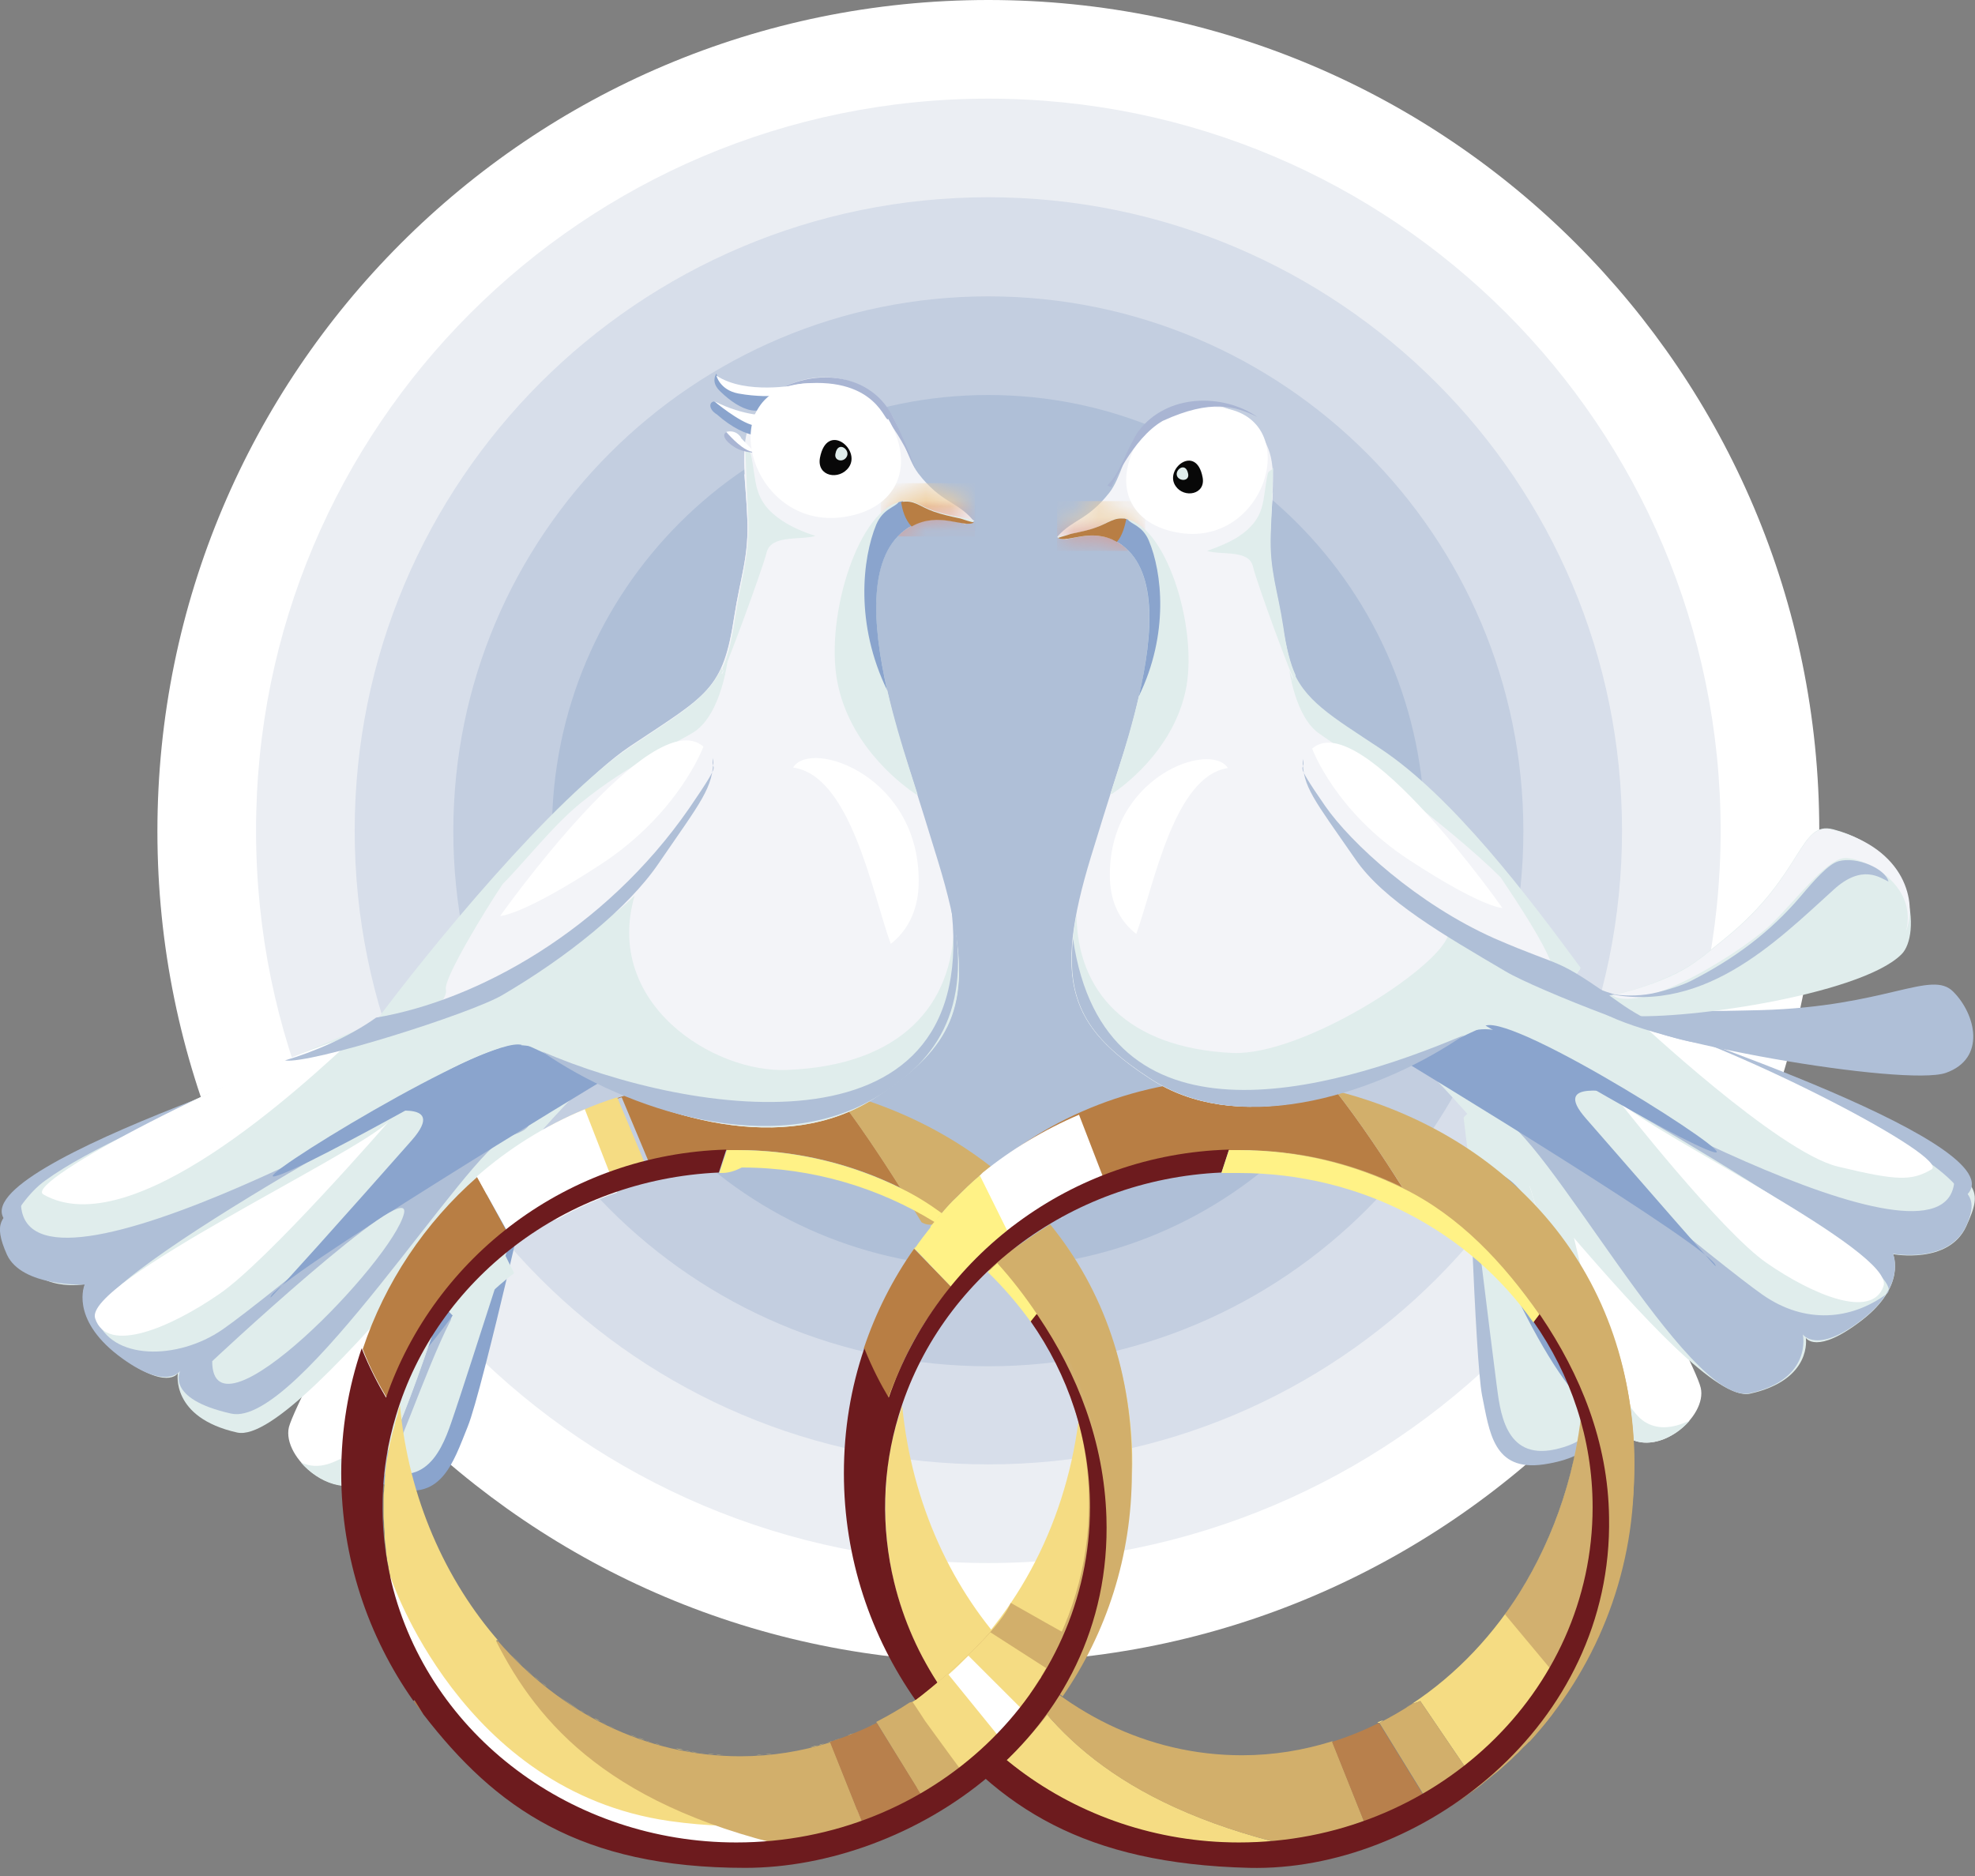 <svg width="80" height="76" viewBox="0 0 80 76" fill="none" xmlns="http://www.w3.org/2000/svg">
<rect x="0" y="0" width="80" height="76" fill="#808080" stroke="none"/>
<g clip-path="url(#clip0_2001_6053)">
<path d="M40.034 0C58.618 0 73.692 15.073 73.692 33.658C73.692 52.242 58.618 67.336 40.034 67.336C21.449 67.336 6.376 52.263 6.376 33.678C6.376 15.094 21.429 0 40.034 0Z" fill="white"/>
<path d="M40.035 3.996C56.42 3.996 69.697 17.273 69.697 33.658C69.697 50.043 56.42 63.321 40.035 63.321C23.65 63.321 10.372 50.043 10.372 33.658C10.352 17.293 23.65 3.996 40.035 3.996Z" fill="#EBEEF3"/>
<path d="M40.034 7.991C54.22 7.991 65.702 19.492 65.702 33.658C65.702 47.843 54.2 59.325 40.034 59.325C25.869 59.325 14.367 47.823 14.367 33.658C14.367 19.492 25.849 7.991 40.034 7.991Z" fill="#D7DEEA"/>
<path d="M40.034 12.006C52 12.006 61.706 21.712 61.706 33.678C61.706 45.644 52 55.35 40.034 55.35C28.068 55.35 18.362 45.644 18.362 33.678C18.362 21.692 28.068 12.006 40.034 12.006Z" fill="#C3CEE0"/>
<path d="M40.034 16.002C49.8 16.002 57.71 23.912 57.71 33.678C57.71 43.444 49.8 51.354 40.034 51.354C30.267 51.354 22.357 43.444 22.357 33.678C22.357 23.912 30.267 16.002 40.034 16.002ZM59.446 45.442C59.446 45.442 59.748 55.047 60.031 56.52C60.334 57.993 60.475 59.628 62.533 59.325C64.591 59.022 65.035 57.993 65.035 57.267C65.055 56.5 60.616 46.471 59.446 45.442Z" fill="#AFBFD7"/>
<path d="M59.285 45.281C59.285 45.281 60.476 55.027 60.617 56.056C60.758 57.085 60.92 59.163 62.978 58.72C65.036 58.276 65.198 56.803 64.895 55.027C64.612 53.251 60.476 43.505 59.285 45.281Z" fill="#E0EDEC"/>
<path d="M59.668 47.561C59.749 49.458 63.179 56.944 64.874 57.287C65.217 57.348 63.704 53.352 63.542 52.747C63.381 52.142 62.009 46.592 59.668 47.561Z" fill="#8AA4CD"/>
<path d="M60.616 43.505C60.616 43.505 64.45 57.085 65.782 58.134C67.114 59.163 69.172 57.388 68.889 56.217C68.607 55.027 63.28 44.998 60.616 43.505Z" fill="white"/>
<path d="M21.793 46.33C21.793 46.33 19.553 56.298 18.947 57.791C18.342 59.285 17.858 60.939 15.759 60.213C13.661 59.486 13.398 58.316 13.54 57.549C13.701 56.783 20.36 47.178 21.793 46.33Z" fill="#8AA4CD"/>
<path d="M21.974 46.209C21.974 46.209 18.786 56.157 18.423 57.206C18.06 58.256 17.495 60.395 15.416 59.507C13.338 58.619 13.479 57.045 14.145 55.269C14.811 53.493 21.107 44.131 21.974 46.209Z" fill="#E0EDEC"/>
<path d="M17.878 52.908C17.878 52.908 18.625 52.202 18.262 53.474C17.212 55.491 15.84 59.749 15.396 59.951C14.67 60.274 14.428 59.89 14.428 59.89C14.428 59.89 17.071 55.491 17.878 52.908Z" fill="#AFBFD7"/>
<path d="M61.948 48.005C63.179 52.061 64.975 57.489 65.782 58.135C66.63 58.8 67.8 58.296 68.446 57.549C67.719 57.892 67.154 57.892 66.71 57.65C64.692 56.641 63.219 46.713 62.836 46.713C62.554 46.713 62.231 47.299 61.948 48.005Z" fill="#E0EDEC"/>
<path d="M21.127 48.529C20.663 50.487 15.557 57.65 13.721 57.65C13.358 57.65 15.739 53.756 16.022 53.171C16.324 52.565 18.867 47.016 21.127 48.529Z" fill="#8AA4CD"/>
<path d="M20.522 44.292C20.522 44.292 16.426 58.76 15.013 59.85C13.601 60.959 11.401 59.063 11.704 57.812C12.047 56.54 17.697 45.866 20.522 44.292Z" fill="white"/>
<path d="M19.109 49.074C17.797 53.392 15.9 59.184 15.012 59.87C14.104 60.576 12.874 60.051 12.188 59.244C12.954 59.608 13.62 59.184 14.104 58.942C16.243 57.852 17.777 47.702 18.16 47.702C18.463 47.702 18.806 48.307 19.109 49.074Z" fill="#E0EDEC"/>
<path d="M16.708 51.617C17.475 50.528 18.363 49.519 19.372 48.651L20.824 51.577C20.038 52.182 19.311 52.888 18.665 53.635L16.708 51.617Z" fill="#E0EDEC"/>
<path d="M19.412 39.691C19.412 39.691 5.186 45.422 2.482 47.218C-0.222 49.014 0 49.115 0.747 50.77C1.494 52.424 3.451 52.02 3.451 52.02C3.451 52.02 2.846 53.373 4.803 54.886C6.76 56.379 7.204 55.633 7.204 55.633C7.204 55.633 6.901 57.428 9.605 58.034C12.309 58.639 22.742 43.727 24.84 43.122C26.939 42.537 22.56 40.297 19.412 39.691Z" fill="#E0EDEC"/>
<path d="M39.227 71.352C39.146 71.412 39.065 71.473 38.985 71.553L37.855 69.899C38.278 70.403 38.742 70.887 39.227 71.352ZM40.518 66.448H40.438L40.498 66.589V66.609L40.559 66.731L40.579 66.751V66.771L40.639 66.872L40.66 66.912L40.68 66.953C40.76 67.094 40.821 67.215 40.902 67.356L40.982 67.497C41.002 67.538 41.043 67.578 41.063 67.639V67.659L41.164 67.8V67.82L41.245 67.941L41.325 68.062L41.346 68.083L41.406 68.183L41.426 68.204V68.224L41.487 68.325L41.507 68.365L41.527 68.405L41.588 68.486L41.608 68.526L41.689 68.627C41.184 69.354 40.599 70.02 39.953 70.645C39.187 69.899 38.5 69.091 37.915 68.204M37.976 68.204C41.002 65.742 43.121 61.948 43.686 57.569C44.009 58.7 44.171 59.87 44.171 61.101C44.171 63.643 43.424 66.044 42.133 68.062M36.866 69.011C36.947 68.97 37.007 68.91 37.088 68.87L37.128 68.93C37.047 68.95 36.967 68.991 36.866 69.011ZM36.321 69.354C36.402 69.314 36.483 69.253 36.563 69.213C36.503 69.253 36.402 69.314 36.321 69.354ZM36.059 69.515C36.139 69.475 36.22 69.414 36.321 69.374C36.22 69.414 36.139 69.455 36.059 69.515ZM35.776 69.656C35.857 69.616 35.938 69.576 36.018 69.515C35.958 69.576 35.857 69.616 35.776 69.656ZM35.494 69.818C35.575 69.778 35.655 69.737 35.756 69.697C35.655 69.717 35.575 69.757 35.494 69.818ZM35.211 69.939C35.292 69.899 35.393 69.858 35.474 69.818C35.393 69.858 35.312 69.899 35.211 69.939ZM34.344 70.302C34.424 70.262 34.525 70.242 34.606 70.201C34.525 70.242 34.444 70.282 34.344 70.302ZM33.758 70.524C33.859 70.484 33.96 70.464 34.041 70.423C33.94 70.464 33.839 70.484 33.758 70.524ZM33.456 70.605C33.557 70.585 33.637 70.544 33.738 70.524C33.637 70.564 33.557 70.585 33.456 70.605ZM33.153 70.706C33.254 70.686 33.335 70.645 33.435 70.625C33.335 70.645 33.234 70.665 33.153 70.706ZM32.83 70.787C32.931 70.766 33.032 70.746 33.133 70.706C33.032 70.726 32.931 70.746 32.83 70.787ZM31.922 70.968C32.023 70.948 32.124 70.928 32.205 70.908C32.104 70.928 32.003 70.948 31.922 70.968ZM30.954 71.069C31.055 71.069 31.155 71.049 31.256 71.049C31.155 71.069 31.055 71.069 30.954 71.069ZM30.631 71.109C30.732 71.109 30.832 71.089 30.933 71.089C30.832 71.089 30.732 71.089 30.631 71.109ZM28.996 71.069C29.097 71.069 29.198 71.089 29.299 71.089C29.198 71.089 29.097 71.089 28.996 71.069ZM28.673 71.049C28.774 71.069 28.855 71.069 28.956 71.069C28.875 71.069 28.774 71.049 28.673 71.049ZM28.351 71.008C28.451 71.029 28.532 71.029 28.633 71.049C28.532 71.029 28.431 71.029 28.351 71.008ZM28.008 70.968C28.108 70.988 28.209 70.988 28.29 71.008C28.209 70.988 28.108 70.968 28.008 70.968ZM27.685 70.908L27.987 70.968C27.886 70.928 27.785 70.928 27.685 70.908ZM27.382 70.827L27.685 70.887C27.564 70.887 27.483 70.867 27.382 70.827ZM26.454 70.605C26.555 70.625 26.635 70.665 26.736 70.686C26.635 70.645 26.535 70.625 26.454 70.605ZM26.131 70.504C26.232 70.544 26.312 70.564 26.413 70.585C26.312 70.564 26.212 70.524 26.131 70.504ZM25.828 70.383C25.929 70.423 26.01 70.444 26.111 70.484C26.01 70.464 25.909 70.423 25.828 70.383ZM25.526 70.282C25.606 70.322 25.707 70.343 25.808 70.383C25.707 70.343 25.606 70.302 25.526 70.282ZM24.94 70.04C25.041 70.08 25.122 70.121 25.223 70.161L24.94 70.04ZM24.638 69.899C24.718 69.939 24.819 69.979 24.9 70.02C24.819 69.979 24.739 69.939 24.638 69.899ZM24.355 69.757C24.436 69.798 24.537 69.838 24.617 69.879C24.517 69.838 24.436 69.798 24.355 69.757ZM24.073 69.596C24.153 69.636 24.234 69.677 24.315 69.737C24.234 69.697 24.153 69.656 24.073 69.596ZM23.77 69.434C23.851 69.475 23.931 69.535 24.012 69.576C23.952 69.535 23.851 69.495 23.77 69.434ZM23.488 69.273C23.568 69.334 23.669 69.374 23.75 69.434C23.669 69.374 23.588 69.334 23.488 69.273ZM22.68 68.749C22.943 68.93 23.205 69.112 23.467 69.273C23.205 69.091 22.943 68.93 22.68 68.749ZM21.914 68.143L22.156 68.325C22.075 68.284 21.994 68.204 21.914 68.143ZM21.651 67.921C21.732 67.982 21.813 68.062 21.893 68.123C21.813 68.062 21.732 68.002 21.651 67.921ZM20.703 67.033C21.006 67.356 21.328 67.639 21.651 67.941C21.308 67.639 21.006 67.336 20.703 67.033ZM16.203 56.944C16.546 60.677 18.039 64.027 20.239 66.529L20.178 66.448H20.098C21.692 69.576 24.395 72.804 31.236 74.6C30.792 74.641 30.328 74.661 29.864 74.661C24.658 74.661 20.118 72.038 17.595 68.103L17.575 68.083C17.535 68.022 17.515 67.982 17.474 67.921L17.434 67.84C17.393 67.78 17.353 67.699 17.313 67.639L17.273 67.558C17.232 67.477 17.192 67.417 17.151 67.336L17.111 67.255C17.071 67.174 17.03 67.114 16.99 67.033L16.95 66.953C16.909 66.892 16.889 66.811 16.849 66.731L16.808 66.63C16.768 66.569 16.748 66.489 16.707 66.428L16.667 66.347C16.627 66.266 16.607 66.206 16.566 66.125L16.526 66.044C16.485 65.964 16.465 65.883 16.425 65.823L16.385 65.742C16.364 65.661 16.324 65.58 16.304 65.52L16.264 65.439C16.243 65.359 16.203 65.278 16.183 65.197L16.163 65.116C16.142 65.036 16.102 64.955 16.082 64.854L16.062 64.814C16.042 64.713 16.001 64.632 15.981 64.531L15.961 64.471C15.941 64.37 15.921 64.289 15.88 64.188L15.86 64.148L15.799 63.865V63.825L15.739 63.522V63.482L15.678 63.179V63.139C15.658 63.038 15.638 62.937 15.638 62.816V62.796C15.618 62.695 15.618 62.574 15.598 62.473V62.453C15.578 62.352 15.578 62.231 15.578 62.13V62.11C15.578 62.009 15.557 61.888 15.557 61.787V61.767C15.557 61.646 15.537 61.545 15.537 61.424V60.738C15.537 60.617 15.537 60.516 15.557 60.395V60.374C15.557 60.273 15.578 60.152 15.578 60.051V60.031C15.578 59.93 15.598 59.83 15.598 59.729V59.688C15.618 59.587 15.618 59.507 15.638 59.406V59.345C15.658 59.264 15.658 59.164 15.678 59.083L15.698 59.002C15.719 58.922 15.719 58.841 15.739 58.78L15.759 58.659C15.779 58.599 15.779 58.518 15.799 58.457L15.84 58.296L15.88 58.135C15.9 58.074 15.9 58.013 15.921 57.973L15.961 57.832C15.981 57.771 16.001 57.711 16.001 57.65L16.042 57.509L16.102 57.327C16.122 57.166 16.163 57.065 16.203 56.944ZM16.425 50.991C16.526 50.83 16.647 50.648 16.748 50.487L16.728 50.527C16.627 50.689 16.526 50.85 16.425 50.991ZM28.774 75.145C27.604 75.064 26.474 74.842 25.384 74.52C26.413 74.742 27.523 74.963 28.774 75.145ZM44.837 60.939C44.776 59.224 44.413 57.59 43.828 56.076C43.828 56.218 43.807 56.359 43.807 56.5C44.372 57.872 44.756 59.345 44.837 60.939ZM43.545 67.578C43.323 67.941 43.101 68.284 42.859 68.607L42.819 68.567C44.07 66.549 44.837 64.188 44.857 61.625C44.816 63.744 44.352 65.762 43.545 67.578ZM43.202 50.487C44.877 53.009 45.866 56.036 45.866 59.285C45.866 59.648 45.845 59.991 45.825 60.354C45.825 60.132 45.845 59.91 45.845 59.688C45.845 56.54 44.937 53.614 43.384 51.153L43.202 50.487Z" fill="#F5DC83"/>
<path d="M39.994 70.625C40.115 70.525 40.175 70.464 40.175 70.464C40.175 70.464 40.155 70.565 40.135 70.767C40.094 70.726 40.054 70.666 39.994 70.625ZM39.751 71.816C37.047 73.915 33.657 75.186 29.985 75.186C23.346 75.186 17.676 71.13 15.295 65.359C15.618 64.431 15.82 63.886 15.82 63.886C15.82 63.886 18.665 72.562 27.12 73.773C33.234 74.641 37.35 72.522 39.146 71.291C39.348 71.473 39.55 71.654 39.751 71.816Z" fill="white"/>
<path d="M35.131 74.338C35.07 74.358 35.01 74.379 34.969 74.399L34.868 74.439C34.788 74.459 34.687 74.5 34.586 74.52L34.485 74.56C34.404 74.58 34.303 74.621 34.223 74.641H34.203L34.081 74.661L33.859 74.722L33.698 74.762L33.456 74.823L33.294 74.863L33.093 74.903L32.911 74.944C32.85 74.964 32.77 74.964 32.709 74.984C24.759 73.309 21.793 69.838 20.098 66.489H20.178C22.68 69.374 26.151 71.15 29.985 71.15C31.256 71.15 32.467 70.948 33.638 70.585L35.131 74.338ZM39.368 72.119L39.267 72.179C39.187 72.24 39.106 72.3 39.025 72.341L38.965 72.381C38.884 72.442 38.803 72.482 38.722 72.542L38.662 72.583C38.581 72.643 38.501 72.684 38.42 72.744L38.319 72.805C38.238 72.865 38.137 72.906 38.057 72.966L38.016 73.007C37.936 73.047 37.855 73.107 37.754 73.148H37.734L37.633 73.208C37.572 73.249 37.492 73.289 37.431 73.309L37.33 73.37H37.31C37.209 73.41 37.128 73.471 37.028 73.511C36.927 73.551 36.826 73.612 36.725 73.652L36.624 73.692C36.523 73.733 36.422 73.773 36.341 73.834L36.301 73.854L35.998 73.975L35.898 74.015C35.837 74.036 35.756 74.076 35.676 74.096L35.575 74.136H35.554L35.494 74.157C36.22 73.834 36.826 73.471 37.512 73.047L35.494 69.758C35.958 69.516 36.422 69.253 36.846 68.971C36.947 68.951 37.007 68.93 37.088 68.89C37.33 69.213 37.572 69.536 37.835 69.859L39.368 72.119Z" fill="#D2AF6B"/>
<path d="M37.552 73.087C36.725 73.591 36.039 74.015 35.131 74.358L33.617 70.565C34.263 70.363 34.909 70.1 35.514 69.798L37.552 73.087Z" fill="#B8804C"/>
<path d="M37.896 73.531C37.855 73.551 37.795 73.592 37.755 73.612C37.795 73.592 37.835 73.571 37.896 73.531ZM38.703 73.027C38.602 73.087 38.521 73.148 38.42 73.208L38.542 73.127L38.703 73.027ZM39.49 72.482C39.45 72.522 39.389 72.542 39.349 72.583L39.49 72.482ZM40.963 71.21L40.822 71.352C40.862 71.311 40.903 71.251 40.963 71.21ZM41.286 70.908L41.064 71.13C41.124 71.049 41.205 70.968 41.286 70.908ZM41.508 70.666L41.367 70.807C41.407 70.767 41.447 70.706 41.508 70.666ZM42.194 69.859C42.154 69.899 42.133 69.939 42.093 69.98L42.194 69.859ZM29.461 75.246C29.36 75.226 29.239 75.226 29.138 75.206C29.259 75.206 29.36 75.226 29.461 75.246ZM16.829 68.91C16.95 69.112 17.072 69.293 17.193 69.495C17.051 69.314 16.91 69.112 16.769 68.93L16.829 68.91ZM20.502 49.841C18.302 51.577 16.607 53.938 15.679 56.642C15.377 56.137 14.993 55.451 14.69 54.644V54.664C15.598 51.94 17.213 49.539 19.331 47.682L20.502 49.841ZM33.759 44.191L33.981 44.252C33.921 44.232 33.84 44.212 33.759 44.191ZM29.845 43.707C31.197 43.707 32.508 43.868 33.759 44.191C34.728 45.422 35.676 46.855 36.483 48.126C34.566 47.178 32.427 46.633 30.167 46.593H29.905H29.945H29.824C28.593 46.613 27.423 46.774 26.273 47.057L25.183 44.454C24.84 44.554 24.497 44.676 24.174 44.817C25.789 44.09 27.766 43.707 29.845 43.707Z" fill="#B87E44"/>
<path d="M24.477 48.51C24.416 48.53 24.376 48.55 24.315 48.57C24.355 48.55 24.416 48.53 24.477 48.51ZM24.759 48.388C24.698 48.409 24.618 48.429 24.557 48.469C24.638 48.449 24.698 48.409 24.759 48.388ZM25.506 48.146C25.263 48.227 25.041 48.288 24.799 48.368C25.021 48.288 25.263 48.227 25.506 48.146ZM22.257 45.624C23.125 45.16 24.033 44.756 25.001 44.454L26.091 47.057C25.062 47.319 24.073 47.682 23.145 48.146L22.257 45.624Z" fill="#F5DC83"/>
<path d="M19.311 47.662C20.602 46.532 22.075 45.604 23.689 44.938L25.001 48.308C24.153 48.59 23.346 48.953 22.6 49.377L20.602 49.983L19.311 47.662Z" fill="white"/>
<path d="M42.476 69.536C42.194 69.879 41.911 70.222 41.608 70.565L40.942 69.697C41.225 69.354 41.507 69.011 41.749 68.668L41.77 68.688L41.79 68.708L41.85 68.789L41.871 68.809L41.891 68.829L41.911 68.85L41.931 68.87L42.012 68.971V68.991L42.032 69.011L42.052 69.031L42.133 69.132L42.153 69.152L42.254 69.273L42.274 69.294L42.294 69.314L42.315 69.334L42.335 69.354L42.395 69.415L42.415 69.435L42.436 69.455L42.456 69.475L42.476 69.495L42.557 69.596L42.476 69.536ZM42.536 49.599C44.675 52.222 45.926 55.633 45.846 59.689C45.846 63.038 44.817 66.166 43.041 68.729L43.021 68.708L43.001 68.688L42.94 68.648L42.92 68.628L42.9 68.608L42.88 68.587L42.859 68.567L42.839 68.547L42.819 68.527L42.799 68.507L42.779 68.487L42.758 68.466L42.738 68.446L42.718 68.426L42.698 68.406L42.678 68.386L42.658 68.365L42.637 68.345L42.617 68.325L42.597 68.305L42.577 68.285L42.557 68.264L42.536 68.244L42.516 68.224L42.496 68.204L42.476 68.184L42.456 68.164L42.436 68.143L42.335 68.063L42.214 67.962L42.113 67.881L42.093 67.861H42.072C43.364 65.823 44.11 63.442 44.11 60.899C44.11 57.166 42.516 53.796 39.954 51.335C40.781 50.81 41.629 50.164 42.536 49.599ZM37.33 49.519C36.422 48.025 35.091 45.907 33.759 44.191C36.12 44.777 38.299 45.826 40.135 47.259C39.994 47.38 39.833 47.501 39.691 47.622C39.368 47.904 39.046 48.207 38.743 48.51C38.602 48.631 38.299 48.974 38.057 49.256C38.017 49.297 37.976 49.357 37.936 49.418L37.855 49.519L37.835 49.539L37.815 49.559V49.599C37.572 49.64 37.452 49.579 37.33 49.519Z" fill="#D2AF6B"/>
<path d="M40.397 51.173C40.983 51.819 41.527 52.525 42.012 53.251L41.77 53.574C41.245 52.848 40.66 52.162 40.014 51.536C40.135 51.415 40.276 51.294 40.397 51.173ZM29.138 47.52L29.44 46.592H29.844C32.245 46.592 34.505 47.157 36.503 48.146C37.088 48.428 37.633 48.772 38.157 49.155L38.057 49.276L37.996 49.337L37.956 49.397L37.936 49.417L37.915 49.438V49.458L37.895 49.498L37.875 49.518C35.615 48.126 32.931 47.298 30.046 47.298C29.602 47.52 29.38 47.52 29.138 47.52Z" fill="#FFF286"/>
<path d="M57.186 69.031C60.798 66.65 63.401 62.473 64.027 57.549C63.643 60.495 62.554 63.179 60.98 65.379L62.796 67.558C61.908 69.112 60.718 70.484 59.245 71.614L59.325 71.553L57.529 68.91C57.449 68.95 57.348 68.991 57.227 69.011L57.186 69.031ZM57.186 69.031C56.803 69.293 56.984 69.152 57.186 69.031V69.031ZM55.794 69.778C56.036 69.677 56.117 69.656 55.875 69.798C55.855 69.798 55.814 69.798 55.794 69.778ZM53.958 70.564C53.897 70.585 53.917 70.564 53.998 70.544C53.998 70.544 53.978 70.564 53.958 70.564ZM36.544 56.944C36.927 60.919 38.582 64.471 41.023 67.013C40.842 66.832 40.68 66.65 40.499 66.448H40.418C42.012 69.576 44.716 72.804 51.556 74.6C51.112 74.641 50.648 74.661 50.184 74.661C42.274 74.661 35.858 68.587 35.858 61.081V60.738C35.858 60.617 35.858 60.516 35.878 60.395V60.374C35.878 60.273 35.898 60.152 35.898 60.051V60.031C35.898 59.93 35.918 59.83 35.918 59.729V59.668C35.938 59.567 35.938 59.466 35.958 59.386V59.325C35.979 59.244 35.979 59.143 35.999 59.063L36.019 58.982C36.039 58.901 36.039 58.821 36.059 58.74L36.08 58.619C36.1 58.558 36.1 58.478 36.12 58.417L36.16 58.276C36.18 58.215 36.18 58.155 36.2 58.114C36.221 58.054 36.241 57.993 36.241 57.913L36.281 57.791L36.342 57.59L36.382 57.489L36.443 57.267L36.483 57.166C36.503 57.085 36.523 57.005 36.544 56.944ZM35.858 65.883C34.949 63.865 34.425 61.646 34.425 59.285C34.425 56.036 35.414 53.009 37.088 50.487C36.685 51.98 36.463 53.574 36.463 55.229V55.491L36.422 55.572C36.382 55.653 36.342 55.753 36.322 55.834L36.281 55.915C36.241 55.996 36.221 56.076 36.18 56.177L36.14 56.258C36.12 56.339 36.079 56.399 36.059 56.48L36.019 56.581C35.999 56.661 35.958 56.742 35.938 56.843L35.898 56.944L35.837 57.146L35.777 57.327L35.716 57.509C35.696 57.569 35.676 57.63 35.676 57.691C35.656 57.751 35.656 57.791 35.636 57.852L35.575 58.074L35.555 58.195L35.494 58.457L35.474 58.558L35.414 58.841L35.393 58.942C35.373 59.043 35.353 59.123 35.353 59.224L35.333 59.285C35.313 59.386 35.292 59.507 35.292 59.608V59.648C35.272 59.769 35.272 59.87 35.252 59.991V60.011C35.232 60.132 35.232 60.253 35.212 60.374V60.395C35.212 60.516 35.192 60.637 35.192 60.758V60.778C35.171 61.02 35.171 61.282 35.171 61.545V62.453C35.171 62.533 35.171 62.614 35.192 62.695V63.119L35.212 63.219V63.502L35.232 63.583V63.744L35.252 63.805V63.865L35.272 63.926L35.292 63.986L35.313 64.047L35.333 64.107L35.353 64.168L35.373 64.228L35.393 64.289L35.414 64.35V64.37L35.434 64.43V64.45L35.454 64.491L35.474 64.551L35.494 64.612L35.555 64.874V64.894L35.575 65.015L35.595 65.076L35.615 65.136L35.636 65.197L35.656 65.258L35.696 65.379L35.716 65.439L35.736 65.5L35.757 65.56L35.777 65.621L35.797 65.681L35.817 65.742L35.858 65.883Z" fill="#F5DC83"/>
<path d="M55.875 69.798C56.339 69.556 56.803 69.293 57.227 69.011C57.348 68.991 57.449 68.95 57.529 68.91L59.325 71.553C58.801 71.977 58.236 72.34 57.651 72.683L55.875 69.798ZM51.557 74.6C44.716 72.825 42.012 69.576 40.418 66.448H40.499C43.001 69.334 46.472 71.109 50.306 71.109C51.577 71.109 52.788 70.908 53.958 70.544L55.249 73.773C54.099 74.217 52.848 74.479 51.557 74.6Z" fill="#D2AF6B"/>
<path d="M55.249 73.793L53.958 70.565C54.604 70.363 55.249 70.1 55.855 69.798L57.63 72.683C56.884 73.127 56.097 73.49 55.249 73.793Z" fill="#B8804C"/>
<path d="M65.5 54.603C65.964 56.097 66.206 57.671 66.206 59.305C66.206 62.655 65.177 65.762 63.402 68.325L60.96 65.399C62.958 62.635 64.168 59.103 64.168 55.229V54.926L65.5 54.603Z" fill="#D2B06F"/>
<path d="M63.522 68.547C63.481 68.628 63.421 68.688 63.36 68.769C63.421 68.708 63.461 68.628 63.522 68.547ZM64.49 66.872C64.45 66.933 64.43 67.013 64.389 67.074C64.43 67.013 64.45 66.953 64.49 66.872ZM64.652 66.529C64.612 66.59 64.591 66.67 64.551 66.731C64.591 66.67 64.632 66.61 64.652 66.529ZM48.973 75.65C48.913 75.65 48.832 75.63 48.771 75.63L48.933 75.65H48.973ZM49.619 75.69C49.417 75.69 49.235 75.67 49.034 75.65C49.135 75.65 49.215 75.67 49.316 75.67H49.397C49.477 75.69 49.538 75.69 49.619 75.69ZM56.964 74.197C56.903 74.217 56.863 74.237 56.802 74.278L56.843 74.257L56.964 74.197ZM59.062 73.006C58.982 73.067 58.901 73.127 58.8 73.168L58.881 73.127L59.042 73.027L59.062 73.006ZM59.385 72.784C59.304 72.845 59.224 72.885 59.163 72.946L59.224 72.906L59.345 72.825L59.385 72.784ZM59.769 72.522L59.506 72.724L59.587 72.663L59.708 72.583L59.769 72.522ZM60.959 70.04L61.08 69.919C61.04 69.939 60.999 69.98 60.959 70.04ZM58.134 72.381L58.275 72.3L58.175 72.381H58.134ZM63.098 69.152L62.916 69.394C62.977 69.334 63.038 69.233 63.098 69.152ZM63.724 68.244C63.683 68.305 63.663 68.345 63.623 68.406L63.724 68.244ZM63.925 67.901L63.804 68.083C63.865 68.022 63.885 67.962 63.925 67.901ZM64.813 66.206C64.793 66.267 64.773 66.307 64.733 66.368C64.753 66.327 64.773 66.267 64.813 66.206ZM54.098 44.191L54.32 44.252C54.26 44.232 54.179 44.212 54.098 44.191ZM60.858 70.141C60.818 70.181 60.778 70.222 60.737 70.282L60.858 70.141ZM60.717 70.282C60.757 70.242 60.798 70.202 60.838 70.141L60.717 70.282ZM38.52 52.121C38.44 52.222 38.359 52.323 38.278 52.444L38.258 52.465C38.198 52.525 38.157 52.606 38.097 52.666L38.077 52.687C37.855 52.989 37.653 53.292 37.451 53.595C37.249 53.917 37.068 54.22 36.886 54.563C36.543 55.229 36.24 55.915 35.978 56.621C35.675 56.117 35.312 55.431 34.989 54.624C35.474 53.171 36.16 51.819 37.027 50.588L38.52 52.121ZM50.184 43.707C51.536 43.707 52.847 43.868 54.098 44.191C55.067 45.422 56.015 46.855 56.822 48.126C55.027 47.238 53.009 46.714 50.89 46.613C50.789 46.613 50.708 46.613 50.608 46.593H49.8C49.7 46.593 49.578 46.593 49.477 46.613H49.336C49.276 46.613 49.215 46.613 49.155 46.633C49.094 46.633 49.054 46.633 48.993 46.653C48.933 46.653 48.872 46.673 48.791 46.673L48.65 46.694C48.549 46.714 48.448 46.714 48.347 46.734C48.287 46.734 48.247 46.754 48.186 46.754C48.126 46.754 48.065 46.774 47.984 46.774L47.823 46.794L47.641 46.815C47.581 46.815 47.54 46.835 47.48 46.835C47.419 46.855 47.339 46.855 47.278 46.875C47.238 46.875 47.177 46.895 47.137 46.895L46.854 46.956C46.814 46.976 46.753 46.976 46.713 46.996C46.653 47.016 46.592 47.016 46.531 47.036L46.39 47.077L46.209 47.137L46.067 47.178C45.966 47.198 45.865 47.238 45.785 47.258C45.745 47.279 45.684 47.279 45.644 47.299C45.583 47.319 45.543 47.339 45.482 47.359C45.422 47.38 45.361 47.4 45.321 47.42L45.179 47.46C45.119 47.48 45.079 47.501 45.018 47.521C44.958 47.541 44.897 47.561 44.857 47.581C44.776 47.622 44.695 47.642 44.614 47.682C44.554 47.702 44.514 47.723 44.453 47.743C44.392 47.763 44.332 47.783 44.292 47.824L44.17 47.884C44.11 47.904 44.05 47.944 43.989 47.965L43.868 48.025C43.807 48.045 43.747 48.086 43.706 48.106C43.646 48.126 43.585 48.166 43.525 48.187L43.283 48.308L43.162 48.368C43.101 48.409 43.041 48.429 42.98 48.469L42.879 48.53C42.819 48.57 42.758 48.59 42.697 48.631L42.597 48.691C42.475 48.752 42.375 48.832 42.254 48.893L42.193 48.933L42.011 49.054L41.91 49.115C41.85 49.155 41.789 49.196 41.749 49.236L41.668 49.297C41.467 49.438 41.265 49.579 41.083 49.72L41.043 49.761C40.982 49.801 40.922 49.861 40.861 49.902L40.841 49.922L39.731 47.682C42.496 45.18 46.168 43.707 50.184 43.707Z" fill="#B87E44"/>
<path d="M50.83 46.592C58.72 46.915 65.036 53.292 65.197 61.181C65.117 58.235 63.967 55.612 62.433 53.332C59.83 49.498 55.734 46.814 50.83 46.592ZM62.857 69.475C62.715 69.656 62.594 69.818 62.453 69.979L62.433 69.999C62.352 70.1 62.251 70.201 62.171 70.302L62.15 70.322C62.009 70.484 61.868 70.645 61.706 70.786L61.666 70.827C61.585 70.907 61.505 71.008 61.404 71.089L61.343 71.15C61.263 71.23 61.162 71.331 61.061 71.412L61.041 71.432C60.879 71.573 60.738 71.715 60.577 71.836L60.496 71.896C60.415 71.957 60.334 72.037 60.254 72.098L60.173 72.159C60.133 72.199 60.072 72.239 60.032 72.28C59.971 72.32 59.911 72.381 59.85 72.421L59.709 72.522L59.588 72.603L59.366 72.764L59.245 72.845L59.063 72.966L58.902 73.067L58.781 73.147C58.7 73.188 58.639 73.248 58.559 73.289L58.417 73.369L58.276 73.45C58.216 73.49 58.155 73.531 58.094 73.551C58.034 73.591 57.974 73.612 57.913 73.652L57.792 73.712L57.55 73.833L57.429 73.894L57.187 74.015L57.086 74.055C57.005 74.096 56.944 74.116 56.864 74.156L56.763 74.197C56.682 74.237 56.581 74.277 56.5 74.318L56.379 74.358C56.299 74.398 56.198 74.439 56.117 74.459L56.016 74.499C55.935 74.54 55.834 74.56 55.754 74.6L55.673 74.62C55.572 74.661 55.492 74.681 55.391 74.721L55.31 74.762C55.209 74.802 55.108 74.822 55.007 74.862L54.906 74.883C54.805 74.923 54.705 74.943 54.604 74.963L54.523 74.984C54.422 75.004 54.341 75.044 54.24 75.064L54.18 75.085C54.079 75.105 53.958 75.145 53.857 75.165L53.776 75.185L53.453 75.246L53.373 75.266L53.03 75.327L52.666 75.387H52.606C52.485 75.407 52.364 75.427 52.263 75.427H52.202C52.081 75.448 51.96 75.448 51.839 75.468H51.799C51.678 75.488 51.557 75.488 51.436 75.508H51.395C51.274 75.508 51.153 75.528 51.052 75.528H50.971C50.85 75.528 50.749 75.549 50.629 75.549H49.741C49.62 75.549 49.498 75.549 49.398 75.528H49.317C49.196 75.528 49.075 75.508 48.974 75.508H48.933C48.812 75.508 48.691 75.488 48.57 75.468H48.53C48.409 75.448 48.288 75.448 48.167 75.427H48.106C47.985 75.407 47.864 75.387 47.763 75.387H47.703L47.339 75.327L46.996 75.266L46.916 75.246L46.593 75.185L46.512 75.165C46.411 75.145 46.29 75.105 46.189 75.085L46.129 75.064C46.028 75.044 45.947 75.024 45.846 74.984L45.765 74.963C45.664 74.943 45.564 74.903 45.463 74.883L45.362 74.862C45.261 74.822 45.16 74.802 45.059 74.762L44.978 74.721C44.877 74.681 44.797 74.661 44.696 74.62L44.615 74.6C44.535 74.56 44.434 74.54 44.353 74.499L44.252 74.459C44.171 74.419 44.07 74.378 43.99 74.358L43.869 74.318C43.788 74.277 43.687 74.237 43.606 74.197L43.505 74.156C43.425 74.116 43.364 74.096 43.283 74.055L43.182 74.015L42.94 73.894L42.819 73.833L42.759 73.813C44.797 74.762 47.299 75.266 50.568 75.266C57.247 75.266 65.157 69.778 65.157 61.424C65.177 64.43 64.33 67.174 62.857 69.475Z" fill="#D2B06F"/>
<path d="M43.102 49.296L42.961 49.377C43.001 49.337 43.062 49.316 43.102 49.296ZM39.651 47.662L39.712 47.601L39.732 47.581L39.772 47.541L39.793 47.521L39.813 47.5C40.983 46.552 42.295 45.765 43.707 45.16L44.696 47.722C43.183 48.287 41.77 49.074 40.519 50.063L39.651 47.662Z" fill="white"/>
<path d="M37.048 50.588C37.25 50.285 37.472 50.003 37.694 49.72V49.68L38.057 49.256C38.299 48.953 38.602 48.63 38.743 48.509C39.045 48.207 39.348 47.904 39.691 47.622L40.801 49.861C39.954 50.527 39.187 51.294 38.521 52.121L37.048 50.588Z" fill="#FFF286"/>
<path d="M56.924 48.288C56.096 46.976 55.108 45.483 54.099 44.191C61.04 45.947 66.367 51.516 66.186 59.709C66.186 63.886 64.571 67.7 61.948 70.565L61.726 70.282C63.804 67.982 65.177 64.996 65.177 61.525C65.177 58.458 64.006 55.734 62.412 53.373C61 51.234 59.123 49.478 56.924 48.288Z" fill="#D2AF6B"/>
<path d="M37.108 68.91C35.272 66.307 34.183 63.119 34.183 59.688C34.183 57.913 34.465 56.218 35.01 54.623C35.333 55.431 35.696 56.117 35.999 56.621C37.976 50.891 43.384 46.754 49.781 46.572L49.478 47.501C43.243 47.783 38.037 51.859 36.402 57.348C35.736 59.547 35.676 61.868 36.221 64.108C37.734 70.323 43.566 74.641 50.184 74.641C58.094 74.641 64.511 68.567 64.511 61.06C64.511 58.276 63.623 55.693 62.11 53.534L62.352 53.231L62.413 53.312C64.007 55.673 65.137 58.397 65.177 61.464C65.338 69.959 57.489 75.831 50.608 75.67C43.949 75.508 40.438 73.248 37.512 69.455C37.391 69.253 37.27 69.071 37.149 68.87L37.108 68.91Z" fill="#6D1B1E"/>
<path d="M49.477 47.52L49.78 46.592H50.184C52.585 46.592 54.845 47.157 56.843 48.146C59.143 49.276 60.899 51.173 62.352 53.251L62.109 53.574C59.547 49.922 55.168 47.52 50.184 47.52H49.477Z" fill="#FFF286"/>
<path d="M36.967 68.95C37.108 68.93 40.397 66.266 40.942 64.935C41.749 65.399 43.121 66.165 43.121 66.165C41.729 68.95 40.175 70.827 38.864 71.654C38.662 71.472 37.895 70.363 36.967 68.95Z" fill="#D2AF6B"/>
<path d="M36.967 68.951C37.068 68.93 38.944 67.437 40.115 66.126L42.375 67.578C41.204 69.596 39.953 70.968 38.884 71.634C38.864 71.634 38.864 71.614 38.843 71.594C38.42 71.029 37.915 70.323 37.471 69.717C37.31 69.475 37.148 69.213 36.967 68.951Z" fill="#F5DC83"/>
<path d="M40.418 70.302L38.42 67.841C38.702 67.598 38.965 67.336 39.227 67.074L41.346 69.192C41.023 69.596 40.72 69.959 40.418 70.302Z" fill="white"/>
<path d="M43.101 54.684C44.11 56.641 44.696 58.861 44.756 61.202C44.696 58.821 43.929 56.641 42.819 54.684H43.101ZM42.415 69.475C42.274 69.657 42.153 69.818 42.012 69.98L41.992 70C41.911 70.1 41.81 70.201 41.729 70.302L41.709 70.323C41.568 70.484 41.426 70.645 41.265 70.787L41.225 70.827C41.144 70.908 41.063 71.009 40.962 71.089L40.902 71.15C40.821 71.231 40.72 71.331 40.619 71.412L40.599 71.432C40.438 71.574 40.297 71.715 40.135 71.836L40.054 71.896C39.974 71.957 39.893 72.038 39.812 72.098L39.731 72.159C39.691 72.199 39.631 72.24 39.59 72.28C39.53 72.32 39.469 72.381 39.409 72.421L39.267 72.522L39.146 72.603L38.924 72.764L38.803 72.845L38.622 72.966L38.46 73.067L38.339 73.147C38.258 73.188 38.198 73.248 38.117 73.289L37.976 73.37L37.835 73.45C37.774 73.491 37.714 73.531 37.653 73.551C37.593 73.591 37.532 73.612 37.471 73.652L37.35 73.713L37.108 73.834L36.987 73.894L36.745 74.015L36.644 74.056C36.563 74.096 36.503 74.116 36.422 74.156L36.321 74.197C36.241 74.237 36.14 74.278 36.059 74.318L35.938 74.358C35.857 74.399 35.756 74.439 35.676 74.459L35.575 74.499C35.494 74.54 35.393 74.56 35.312 74.6L35.232 74.621C35.131 74.661 35.05 74.681 34.949 74.721L34.868 74.762C34.768 74.802 34.667 74.822 34.566 74.863L34.465 74.883C34.364 74.923 34.263 74.943 34.162 74.964L34.081 74.984C33.981 75.004 33.9 75.044 33.799 75.064L33.739 75.085C33.638 75.105 33.517 75.145 33.416 75.165L33.335 75.186L33.012 75.246L32.931 75.266L32.588 75.327L32.225 75.387H32.164C32.044 75.407 31.922 75.428 31.822 75.428H31.761C31.64 75.448 31.519 75.448 31.398 75.468H31.357C31.236 75.488 31.115 75.488 30.994 75.508H30.954C30.833 75.508 30.712 75.529 30.611 75.529H30.53C30.409 75.529 30.308 75.549 30.187 75.549H29.299C29.178 75.549 29.057 75.549 28.956 75.529H28.875C28.754 75.529 28.633 75.508 28.532 75.508H28.492C28.371 75.508 28.25 75.488 28.129 75.468H28.088C27.967 75.448 27.846 75.448 27.725 75.428H27.665C27.544 75.407 27.423 75.387 27.322 75.387H27.261L26.898 75.327L26.555 75.266L26.474 75.246L26.151 75.186L26.071 75.165C25.97 75.145 25.849 75.105 25.748 75.085L25.687 75.064C25.586 75.044 25.506 75.024 25.405 74.984L25.324 74.964C25.223 74.943 25.122 74.903 25.021 74.883L24.92 74.863C24.82 74.822 24.719 74.802 24.618 74.762L24.537 74.721C24.436 74.681 24.355 74.661 24.255 74.621L24.174 74.6C24.093 74.56 23.992 74.54 23.912 74.499L23.811 74.459C23.73 74.419 23.629 74.378 23.548 74.358L23.427 74.318C23.346 74.278 23.246 74.237 23.165 74.197L23.064 74.156C22.983 74.116 22.923 74.096 22.842 74.056L22.741 74.015L22.499 73.894L22.378 73.834L22.317 73.813C24.355 74.762 26.858 75.266 30.127 75.266C36.806 75.266 44.716 69.778 44.716 61.424C44.756 64.43 43.908 67.175 42.415 69.475Z" fill="#D2B06F"/>
<path d="M0.847 48.752C0.08 49.276 -0.303 49.519 0.282 50.83C0.887 52.142 3.43 52.041 3.43 52.041C3.43 52.041 2.825 53.393 4.782 54.906C6.739 56.399 7.304 55.532 7.304 55.532C7.304 55.532 6.659 56.662 9.362 57.267C12.066 57.872 19.008 46.492 20.562 46.048C22.115 45.604 21.349 45.099 20.501 44.434C18.867 45.927 10.856 52.586 9.019 53.857C7.183 55.128 4.479 55.108 3.914 53.413C3.349 51.718 19.835 42.96 19.835 42.96C17.979 43.949 1.008 53.696 0.847 48.752Z" fill="#AFBFD7"/>
<path d="M10.957 52.565C10.957 52.626 14.105 49.115 16.667 46.209C18.282 44.373 15.214 45.24 15.558 44.958C16.163 44.534 18.605 42.88 20.542 42.395C21.369 42.194 22.257 42.617 22.62 42.758C23.851 43.243 24.456 43.747 24.456 43.747C24.456 43.747 10.836 51.96 10.957 52.565Z" fill="#8AA4CD"/>
<path d="M39.066 21.228C39.066 21.228 38.622 20.986 38.077 20.966C37.653 20.966 37.129 21.067 36.806 21.369C36.564 21.591 35.373 21.854 35.172 22.519C34.768 23.871 35.514 26.131 35.898 27.826C36.503 30.389 36.342 29.481 37.996 34.889C39.651 40.297 38.904 42.214 35.434 44.474C31.782 46.855 26.636 45.301 23.185 43.243C21.692 42.355 20.3 41.911 19.674 41.124C18.383 42.052 16.89 39.712 16.89 39.712C16.89 39.712 22.378 32.326 25.526 30.228C28.674 28.129 29.279 27.968 29.743 24.961C29.986 23.387 30.349 22.519 30.268 20.945C30.207 19.513 29.986 18.201 30.329 17.273C31.176 15.053 34.566 14.448 36.059 16.708C36.463 17.334 36.725 18.544 37.189 19.17C38.118 20.38 38.763 20.3 39.409 21.067C39.49 21.127 39.349 21.188 39.066 21.228Z" fill="#F3F4F8"/>
<path d="M25.546 30.248C27.645 28.835 28.896 28.169 29.38 26.676C29.421 26.676 29.441 26.676 29.481 26.696C29.481 26.696 29.239 28.896 28.129 29.642C27.443 30.087 25.546 30.894 23.549 32.508C22.439 33.396 21.188 34.99 20.36 35.817C19.695 36.806 17.979 39.611 18.06 40.075C18.161 40.539 17.273 41.185 16.93 41.225C16.526 40.822 15.094 41.548 15.094 41.548C17.394 38.42 22.439 32.306 25.546 30.248Z" fill="#E0EDEC"/>
<path d="M29.219 27.08C29.461 26.555 29.602 25.909 29.743 24.981C29.985 23.407 30.349 22.54 30.268 20.966C30.248 20.34 30.187 19.755 30.147 19.19C30.349 19.513 30.611 19.916 30.934 20.381C31.741 21.551 33.638 21.551 33.012 21.732C32.387 21.914 31.196 21.652 31.035 22.358C30.853 23.084 29.219 27.503 29.219 27.282C29.441 27.403 29.4 27.302 29.219 27.08Z" fill="#F3F4F8"/>
<path d="M38.642 37.391C39.328 40.983 38.319 42.617 35.453 44.474C31.801 46.855 26.655 45.301 23.205 43.243C22.801 43.001 21.893 42.577 20.925 42.153C19.512 41.508 17.575 41.185 17.394 41.003C18.483 40.035 23.387 38.622 25.707 36.281C24.436 40.66 28.916 43.485 31.902 43.344C36.462 43.162 38.621 40.741 38.642 37.391Z" fill="#E0EDEC"/>
<mask id="mask0_2001_6053" style="mask-type:luminance" maskUnits="userSpaceOnUse" x="35" y="19" width="5" height="3">
<path d="M39.066 21.228C39.066 21.228 38.622 20.986 38.077 20.966C37.653 20.966 37.129 21.067 36.806 21.369C36.705 21.47 36.402 21.571 36.079 21.732C36.059 21.692 36.039 21.631 36.019 21.591C35.676 20.542 36.866 19.856 37.532 19.573C38.279 19.856 38.844 20.401 39.429 21.067C39.489 21.127 39.348 21.188 39.066 21.228Z" fill="white"/>
</mask>
<g mask="url(#mask0_2001_6053)">
<path d="M35.676 19.573H39.489V21.732H35.676V19.573Z" fill="url(#paint0_linear_2001_6053)"/>
</g>
<path d="M38.501 36.523C39.449 40.66 38.117 42.9 35.454 44.474C31.297 46.956 25.344 44.958 21.954 42.597C27.967 45.2 39.933 47.137 38.501 36.523Z" fill="#AFBFD7"/>
<path d="M36.806 21.369C34.061 23.084 36.321 29.501 37.169 32.185H37.108C36.664 31.882 34.546 30.389 33.96 27.826C33.355 25.264 34.667 20.824 36.402 20.34C36.987 20.179 37.209 20.481 37.794 20.683C38.299 20.865 38.924 20.945 39.469 21.087C39.106 21.47 38.016 20.623 36.806 21.369Z" fill="#E0EDEC"/>
<path d="M36.806 21.369C35.111 22.439 35.333 25.304 35.938 27.968C34.627 25.284 34.929 22.62 35.495 21.248C35.777 20.602 36.241 20.562 36.403 20.34C36.463 20.32 36.524 20.32 36.564 20.3L37.048 21.208C36.968 21.289 36.887 21.329 36.806 21.369Z" fill="#8AA4CD"/>
<path d="M36.503 20.34C37.028 20.239 37.249 20.522 37.815 20.723C38.158 20.844 38.521 20.925 38.904 21.006C39.086 21.066 39.267 21.127 39.449 21.167C39.045 21.409 38.036 20.703 36.927 21.329C36.664 21.066 36.543 20.643 36.503 20.34Z" fill="#B87E44"/>
<path d="M31.257 15.981C32.649 14.972 34.97 14.972 36.019 16.627C36.221 16.869 37.048 18.826 37.068 18.988C37.068 18.988 36.241 16.889 35.03 16.163C33.073 15.174 32.104 15.517 31.257 15.981Z" fill="#A9B5D3"/>
<path d="M29.239 27.302C29.239 27.523 30.874 23.104 31.055 22.378C31.237 21.651 32.407 21.894 33.033 21.712C32.468 21.53 32.044 21.329 31.701 21.107C30.45 20.279 30.672 19.513 30.41 18.383C30.369 18.201 30.188 18.262 30.188 18.1C30.208 18.645 30.268 20.34 30.309 20.965C30.369 22.539 30.026 23.407 29.784 24.981C29.643 25.909 29.502 26.555 29.259 27.08C29.401 27.302 29.441 27.402 29.239 27.302Z" fill="#E0EDEC"/>
<path d="M15.78 41.77C14.407 42.294 -2.502 47.541 0.403 49.619C0.565 49.215 1.15 48.307 1.836 47.823C5.408 45.24 14.71 42.274 15.78 41.77Z" fill="#AFBFD7"/>
<path d="M28.493 30.248C28.493 30.248 27.504 32.952 24.316 35.03C21.128 37.108 20.26 37.108 20.26 37.108C20.26 37.108 26.414 28.412 28.493 30.248ZM14.509 41.891C12.148 44.111 5.307 50.426 1.756 48.388C0.888 47.904 9.848 43.243 14.509 41.891ZM15.74 45.442C15.74 45.442 10.836 51.092 8.879 52.424C6.922 53.776 4.339 54.886 3.855 53.413C3.35 51.96 14.388 46.794 15.74 45.442ZM37.21 35.878C37.169 36.967 36.705 37.754 36.08 38.239C35.313 36.1 34.445 31.418 32.125 31.095C32.851 29.905 37.351 31.459 37.21 35.878Z" fill="white"/>
<path d="M21.147 42.335C21.147 42.335 12.572 47.258 11.179 47.642C9.787 48.045 19.816 41.891 21.147 42.335Z" fill="#8AA4CD"/>
<path d="M29.42 17.515C29.239 17.596 29.34 17.858 29.763 18.12C29.985 18.262 30.288 18.322 30.57 18.343C30.127 18.161 29.521 17.636 29.42 17.515Z" fill="#A9B5D3"/>
<path d="M28.977 16.264C28.715 16.244 28.674 16.567 29.037 16.788C30.268 17.878 31.338 17.817 30.914 17.212C30.167 17.051 29.279 16.526 28.977 16.264ZM29.017 15.134C28.957 15.235 28.815 15.517 29.179 15.86C29.966 16.627 31.015 17.111 31.398 15.901C31.378 15.901 29.259 16.002 29.017 15.134Z" fill="#8AA4CD"/>
<path d="M11.542 42.96C12.692 42.617 14.105 42.032 15.235 41.225C19.311 40.539 24.497 37.694 27.927 32.73C29.42 30.55 28.714 31.358 28.896 30.712C28.896 31.923 28.411 32.447 26.656 35.01C25.425 36.806 22.963 38.783 20.34 40.317C19.069 41.063 12.571 43.122 11.542 42.96Z" fill="#AFBFD7"/>
<path d="M8.596 55.148C8.596 58.659 15.921 51.052 16.365 49.155C16.728 47.541 8.313 55.39 8.596 55.148Z" fill="#E0EDEC"/>
<path d="M29.017 15.215C29.017 15.215 29.158 15.8 29.905 15.941C30.672 16.082 31.317 16.042 31.317 16.042C31.317 16.042 31.842 15.699 32.084 15.639C32.326 15.558 30.228 16.022 29.017 15.215ZM28.916 16.244C28.916 16.244 29.945 17.112 30.53 17.233C31.116 17.374 31.156 16.829 31.156 16.829C31.156 16.829 30.167 16.89 28.916 16.244ZM29.421 17.495C29.421 17.495 29.945 18.141 30.389 18.282C30.672 18.363 30.268 18.02 30.026 17.757C30.026 17.717 29.824 17.394 29.421 17.495Z" fill="white"/>
<path d="M35.978 16.97C37.108 18.887 36.341 20.623 34.182 20.945C30.369 21.511 28.795 15.84 32.548 15.538C35.554 15.275 35.857 17.212 35.978 16.97Z" fill="white"/>
<path d="M33.214 18.544C33.072 19.311 34.001 19.473 34.384 18.928C34.889 18.201 33.496 17.071 33.214 18.544Z" fill="#080808"/>
<path d="M33.84 18.383C33.779 18.665 34.142 18.746 34.284 18.524C34.486 18.241 33.941 17.817 33.84 18.383ZM61.686 39.207C61.686 39.207 75.044 44.594 77.587 46.289C80.129 47.984 80.352 48.126 79.645 49.679C78.939 51.233 76.679 50.809 76.679 50.809C76.679 50.809 77.244 52.081 75.408 53.493C73.572 54.906 73.148 54.2 73.148 54.2C73.148 54.2 73.43 55.895 70.888 56.46C68.345 57.025 58.559 43.021 56.581 42.456C54.603 41.87 58.72 39.772 61.686 39.207Z" fill="#E0EDEC"/>
<path d="M79.161 47.884C79.888 48.388 80.049 48.752 79.645 49.66C78.939 51.213 76.679 50.79 76.679 50.79C76.679 50.79 77.244 52.061 75.408 53.473C73.572 54.886 73.027 54.059 73.027 54.059C73.027 54.059 73.43 55.875 70.888 56.44C68.345 57.005 62.554 45.705 60.577 45.14C59.648 44.877 59.85 44.252 60.637 43.626C62.171 45.019 69.697 51.274 71.412 52.464C73.128 53.655 74.984 53.473 76.417 52.424C77.85 51.375 61.242 42.234 61.242 42.234C63.018 43.203 78.737 52.242 79.161 47.884Z" fill="#AFBFD7"/>
<path d="M69.495 51.294C69.495 51.355 66.63 48.045 64.249 45.321C62.735 43.606 65.601 44.413 65.298 44.151C64.733 43.747 62.433 42.194 60.617 41.75C59.83 41.548 59.022 41.952 58.659 42.093C57.509 42.557 56.924 43.021 56.924 43.021C56.924 43.021 69.616 50.709 69.495 51.294Z" fill="#8AA4CD"/>
<path d="M43.202 21.853C43.202 21.853 43.626 21.611 44.13 21.611C44.514 21.611 45.018 21.712 45.321 21.995C45.543 22.216 46.673 22.459 46.855 23.084C47.238 24.355 46.532 26.474 46.169 28.068C45.603 30.47 45.745 29.622 44.191 34.707C42.637 39.792 43.343 41.588 46.592 43.707C50.023 45.947 54.845 44.474 58.094 42.557C59.486 41.729 60.798 41.306 61.383 40.559C62.594 41.427 64.006 39.247 64.006 39.247C64.006 39.247 58.861 32.326 55.895 30.349C52.928 28.371 52.363 28.23 51.94 25.405C51.718 23.932 51.375 23.104 51.435 21.631C51.496 20.279 51.718 19.049 51.375 18.181C50.588 16.102 47.399 15.537 46.007 17.656C45.624 18.241 45.382 19.392 44.938 19.956C44.05 21.087 43.465 21.026 42.839 21.732C42.819 21.773 42.94 21.833 43.202 21.853Z" fill="#F3F4F8"/>
<path d="M55.915 30.329C53.938 29.017 52.787 28.371 52.303 26.979H52.202C52.202 26.979 52.424 29.057 53.473 29.744C54.462 30.409 58.599 33.376 60.778 35.535C61.404 36.463 63.058 38.925 62.937 39.53C62.877 39.792 63.099 39.934 63.401 39.974C63.785 39.591 64.027 39.207 64.027 39.207C61.888 36.301 58.841 32.266 55.915 30.329Z" fill="#E0EDEC"/>
<path d="M52.465 27.362C52.243 26.878 52.101 26.252 51.96 25.385C51.738 23.912 51.395 23.084 51.456 21.611C51.476 21.026 51.536 20.461 51.556 19.956C51.375 20.259 51.113 20.643 50.81 21.066C50.043 22.176 48.267 22.176 48.853 22.338C49.438 22.499 50.548 22.257 50.709 22.923C50.87 23.609 52.404 27.766 52.404 27.544C52.263 27.645 52.303 27.564 52.465 27.362Z" fill="#F3F4F8"/>
<path d="M43.606 37.048C42.96 40.418 43.909 41.951 46.613 43.707C50.043 45.947 54.866 44.474 58.114 42.557C58.498 42.335 59.345 41.931 60.253 41.528C61.585 40.922 63.401 40.62 63.563 40.458C62.533 39.55 59.688 38.016 58.659 37.895C58.195 39.288 52.727 42.779 49.922 42.657C45.664 42.456 43.626 40.175 43.606 37.048Z" fill="#E0EDEC"/>
<mask id="mask1_2001_6053" style="mask-type:luminance" maskUnits="userSpaceOnUse" x="42" y="20" width="5" height="3">
<path d="M43.222 21.853C43.222 21.853 43.646 21.611 44.151 21.611C44.534 21.611 45.039 21.712 45.341 21.995C45.442 22.096 45.725 22.196 46.007 22.338C46.027 22.297 46.047 22.237 46.068 22.196C46.391 21.208 45.281 20.582 44.655 20.32C43.949 20.602 43.424 21.087 42.88 21.732C42.819 21.773 42.94 21.833 43.222 21.853Z" fill="white"/>
</mask>
<g mask="url(#mask1_2001_6053)">
<path d="M42.819 20.3H46.391V22.318H42.819V20.3Z" fill="url(#paint1_linear_2001_6053)"/>
</g>
<path d="M43.465 38.037C43.183 40.741 44.192 42.133 46.613 43.707C50.427 46.189 56.097 44.151 59.305 41.931C53.736 44.292 44.736 46.754 43.465 38.037Z" fill="#AFBFD7"/>
<path d="M45.322 21.995C47.884 23.609 45.786 29.642 44.978 32.165H45.039C45.463 31.882 47.44 30.47 48.005 28.069C48.57 25.667 47.339 21.49 45.705 21.046C45.14 20.885 44.938 21.167 44.393 21.369C43.909 21.551 43.324 21.632 42.819 21.753C43.183 22.096 44.191 21.288 45.322 21.995Z" fill="#E0EDEC"/>
<path d="M45.321 21.995C46.915 23.003 46.714 25.687 46.128 28.21C47.359 25.687 47.077 23.185 46.532 21.894C46.27 21.288 45.826 21.248 45.684 21.046C45.624 21.026 45.584 21.026 45.523 21.006L45.079 21.873C45.18 21.914 45.261 21.954 45.321 21.995Z" fill="#8AA4CD"/>
<path d="M45.624 21.026C45.14 20.925 44.918 21.188 44.393 21.369C44.07 21.49 43.727 21.551 43.364 21.632C43.202 21.692 43.021 21.733 42.859 21.793C43.243 22.015 44.191 21.349 45.24 21.954C45.462 21.712 45.563 21.309 45.624 21.026Z" fill="#B87E44"/>
<path d="M46.108 17.858C45.039 19.654 45.765 21.288 47.803 21.591C51.375 22.136 52.868 16.789 49.337 16.506C46.512 16.264 46.23 18.08 46.108 17.858Z" fill="white"/>
<path d="M48.712 19.331C48.853 20.037 47.965 20.199 47.622 19.694C47.138 19.008 48.449 17.959 48.712 19.331Z" fill="#080808"/>
<path d="M50.931 16.89C49.559 15.941 47.279 15.921 46.108 17.475C45.705 18.02 45.443 19.029 44.958 19.553C44.918 19.594 44.878 19.634 44.857 19.674C44.918 19.695 44.958 19.715 45.019 19.735C45.019 19.735 45.866 17.757 47.097 17.051C49.075 16.143 50.063 16.466 50.931 16.89Z" fill="#A9B5D3"/>
<path d="M52.444 27.564C52.444 27.786 50.91 23.629 50.749 22.943C50.588 22.257 49.478 22.499 48.893 22.318C49.417 22.136 49.821 21.954 50.144 21.753C51.334 20.966 51.112 20.259 51.354 19.19C51.395 19.029 51.556 19.069 51.576 18.928L51.475 21.611C51.415 23.105 51.758 23.912 51.98 25.385C52.101 26.253 52.262 26.878 52.484 27.362C52.303 27.564 52.262 27.645 52.444 27.564Z" fill="#E0EDEC"/>
<path d="M65.701 41.023C66.993 41.507 82.288 46.552 79.544 48.509C78.535 46.148 66.892 41.588 65.701 41.023Z" fill="#AFBFD7"/>
<path d="M53.15 30.328C53.15 30.328 54.078 32.871 57.065 34.828C60.051 36.785 60.858 36.785 60.858 36.785C60.858 36.785 55.108 28.593 53.15 30.328ZM66.266 41.265C66.266 41.265 72.017 46.673 74.439 47.258C76.86 47.843 77.425 47.843 78.232 47.379C79.059 46.915 70.645 42.536 66.266 41.265ZM65.58 44.615C65.58 44.615 69.737 49.922 71.573 51.173C73.409 52.444 75.831 53.473 76.295 52.101C76.759 50.709 66.851 45.886 65.58 44.615ZM44.958 35.615C44.998 36.644 45.422 37.371 46.027 37.835C46.754 35.817 47.561 31.438 49.74 31.115C49.034 30.005 44.837 31.458 44.958 35.615Z" fill="white"/>
<path d="M60.173 41.548C60.173 41.548 68.083 46.31 69.415 46.673C70.726 47.036 61.444 41.124 60.173 41.548Z" fill="#8AA4CD"/>
<path d="M48.126 19.19C48.187 19.472 47.843 19.513 47.702 19.331C47.521 19.069 48.025 18.665 48.126 19.19Z" fill="#E0EDEC"/>
<path d="M64.733 40.902C64.733 40.902 62.614 38.602 63.784 39.55C64.712 40.297 67.376 40.821 68.627 40.922C69.374 40.983 70.282 40.942 71.331 40.922C76.416 40.781 78.232 39.268 79.12 40.176C80.028 41.084 80.472 42.88 78.817 43.465C77.183 44.03 66.549 42.234 64.733 40.902Z" fill="#AFBFD7"/>
<path d="M65.661 41.124C65.661 41.124 62.21 40.115 63.825 40.377C65.116 40.599 67.295 39.772 68.183 39.268C68.728 38.965 69.273 38.501 69.918 37.976C73.066 35.413 72.865 33.234 74.257 33.597C77.607 34.465 77.808 37.895 77.021 38.662C75.347 40.337 67.78 41.407 65.661 41.124Z" fill="#E0EDEC"/>
<path d="M65.298 40.317C66.408 40.095 67.598 39.631 68.183 39.288C68.728 38.985 69.273 38.521 69.919 37.996C73.067 35.434 72.865 33.254 74.257 33.617C77.203 34.384 77.667 36.563 77.203 37.734C77.728 35.776 75.387 34.667 74.661 34.768C73.934 34.889 72.825 36.362 71.836 37.35C70.907 38.319 66.589 41.144 65.298 40.317Z" fill="#F3F4F8"/>
<path d="M69.072 42.254C68.002 41.931 66.671 41.387 65.601 40.62C62.877 38.683 63.462 39.288 60.536 38.017C57.409 36.624 54.725 34.163 53.675 32.649C52.263 30.611 52.949 31.358 52.767 30.752C52.767 31.882 53.211 32.367 54.886 34.788C56.036 36.483 58.518 37.896 60.98 39.349C62.151 40.055 68.083 42.416 69.072 42.254Z" fill="#AFBFD7"/>
<path d="M64.713 40.155C64.713 40.155 65.903 40.519 67.154 40.196C67.498 40.115 68.163 39.913 68.507 39.732C70.242 38.844 71.695 37.774 72.946 36.301C73.491 35.656 74.076 34.99 74.479 34.889C75.206 34.687 76.376 35.191 76.497 35.716C76.154 35.555 75.428 34.99 74.278 36.039C71.937 38.158 68.87 41.285 64.713 40.155Z" fill="#AFBFD7"/>
<path d="M16.748 68.91C14.912 66.307 13.822 63.119 13.822 59.688C13.822 57.913 14.105 56.218 14.65 54.623C14.972 55.431 15.336 56.117 15.638 56.621C17.616 50.891 23.024 46.754 29.42 46.572L29.118 47.501C22.883 47.783 17.676 51.859 16.042 57.348C15.376 59.547 15.316 61.868 15.86 64.108C17.374 70.323 23.205 74.641 29.824 74.641C37.734 74.641 44.151 68.567 44.151 61.06C44.151 58.276 43.263 55.693 41.749 53.534L41.992 53.231L42.052 53.312C43.646 55.673 44.716 58.397 44.817 61.464C45.099 70.383 36.866 75.67 30.187 75.67C23.508 75.67 20.078 73.248 17.152 69.455C17.031 69.253 16.91 69.071 16.788 68.87L16.748 68.91Z" fill="#6D1B1E"/>
</g>
<defs>
<linearGradient id="paint0_linear_2001_6053" x1="37.597" y1="21.064" x2="37.536" y2="19.125" gradientUnits="userSpaceOnUse">
<stop stop-color="#DB978B"/>
<stop offset="0.4" stop-color="#EFCE9D"/>
<stop offset="1" stop-color="#EFCE9D"/>
</linearGradient>
<linearGradient id="paint1_linear_2001_6053" x1="44.595" y1="21.702" x2="44.648" y2="19.882" gradientUnits="userSpaceOnUse">
<stop stop-color="#DB978B"/>
<stop offset="0.4" stop-color="#EFCE9D"/>
<stop offset="1" stop-color="#EFCE9D"/>
</linearGradient>
<clipPath id="clip0_2001_6053">
<rect width="79.988" height="75.69" fill="white"/>
</clipPath>
</defs>
</svg>
